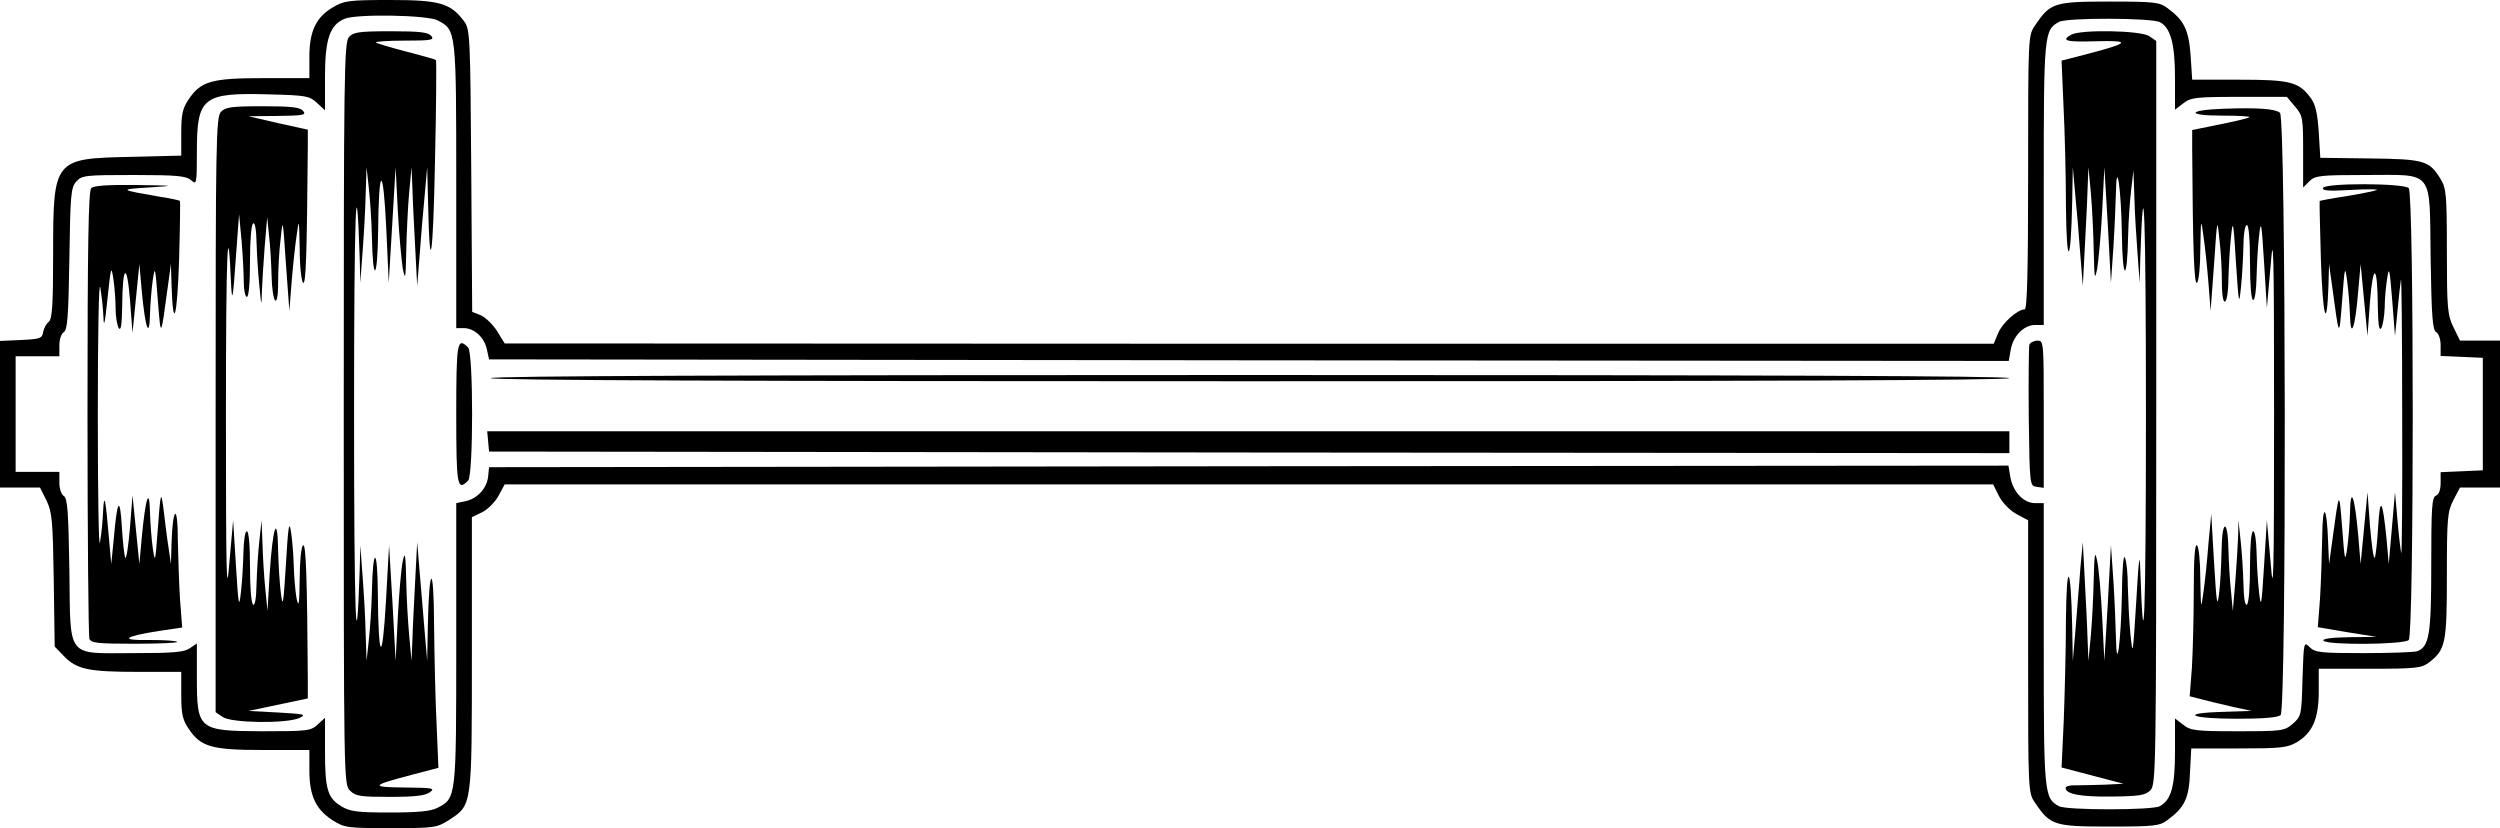 <?xml version="1.0" standalone="no"?>
<!DOCTYPE svg PUBLIC "-//W3C//DTD SVG 20010904//EN"
 "http://www.w3.org/TR/2001/REC-SVG-20010904/DTD/svg10.dtd">
<svg version="1.0" xmlns="http://www.w3.org/2000/svg"
 width="800pt" height="265pt" viewBox="0 0 800 265"
 preserveAspectRatio="xMidYMid meet">

<g transform="translate(0,265) scale(0.1,-0.1)"
fill="#000000" stroke="none">
<path d="M1066 2627 c-54 -31 -76 -76 -76 -159 l0 -68 -147 0 c-167 0 -201
-10 -240 -69 -19 -28 -23 -48 -23 -107 l0 -72 -162 -4 c-246 -5 -248 -7 -248
-311 0 -166 -3 -207 -14 -217 -8 -6 -16 -21 -18 -33 -3 -20 -10 -22 -71 -25
l-67 -3 0 -234 0 -235 64 0 64 0 21 -42 c18 -38 20 -66 23 -255 l3 -212 29
-30 c41 -43 79 -51 239 -51 l137 0 0 -74 c0 -59 4 -79 23 -107 39 -59 73 -69
240 -69 l147 0 0 -65 c0 -81 20 -124 73 -159 40 -25 46 -26 187 -26 141 0 147
1 187 26 74 49 73 40 73 532 l0 437 33 16 c17 8 41 32 52 52 l20 37 2382 0
2381 0 19 -38 c11 -21 35 -46 56 -57 l37 -20 0 -436 c0 -436 0 -436 23 -469
48 -71 61 -75 237 -75 145 0 161 2 186 21 55 40 69 70 72 152 l4 77 151 0
c135 0 156 2 187 20 50 30 70 75 70 163 l0 72 164 0 c150 0 165 2 190 21 52
41 56 61 56 278 0 184 2 204 21 241 l21 40 64 0 64 0 0 235 0 235 -64 0 -64 0
-21 43 c-19 39 -21 61 -21 243 0 180 -2 202 -20 231 -36 59 -52 64 -227 66
l-158 2 -5 82 c-4 62 -11 90 -26 110 -38 51 -65 58 -229 58 l-150 0 -5 77 c-6
83 -21 113 -74 152 -25 19 -41 21 -186 21 -176 0 -189 -4 -237 -75 -23 -33
-23 -33 -23 -471 0 -312 -3 -439 -11 -439 -23 0 -72 -44 -85 -76 l-14 -34
-2383 0 -2382 1 -24 39 c-13 21 -37 44 -52 51 l-28 11 -3 452 c-3 433 -4 452
-23 478 -43 58 -79 68 -236 68 -131 0 -148 -2 -183 -23z m334 -42 c60 -31 60
-30 60 -530 l0 -455 24 0 c34 0 66 -30 74 -68 l7 -32 2432 -3 2431 -2 6 34 c7
45 42 81 78 81 l28 0 0 450 c0 481 1 494 49 520 26 14 297 13 323 -1 34 -18
48 -70 48 -179 l0 -101 26 20 c24 19 40 21 179 21 l153 0 26 -31 c25 -29 26
-36 26 -145 l0 -114 20 20 c18 18 33 20 179 20 223 0 205 22 209 -267 3 -186
6 -229 18 -236 8 -4 14 -23 14 -42 l0 -34 68 -3 67 -3 0 -180 0 -180 -67 -3
-68 -3 0 -35 c0 -22 -6 -37 -15 -40 -13 -5 -15 -39 -15 -221 0 -223 -6 -262
-45 -277 -9 -3 -86 -6 -171 -6 -138 0 -156 2 -173 19 -19 19 -19 18 -23 -101
-3 -117 -4 -120 -31 -144 -27 -23 -34 -24 -176 -24 -135 0 -151 2 -175 21
l-26 20 0 -106 c0 -112 -12 -155 -49 -175 -25 -13 -297 -13 -322 0 -48 26 -49
39 -49 520 l0 450 -28 0 c-37 0 -71 37 -79 84 l-6 36 -2431 -2 -2431 -3 -3
-30 c-4 -38 -35 -71 -73 -79 l-29 -6 0 -450 c0 -495 0 -494 -60 -525 -21 -11
-62 -15 -152 -15 -105 0 -128 3 -156 20 -44 27 -52 54 -52 177 l0 106 -23 -21
c-22 -21 -33 -22 -178 -22 -205 1 -209 4 -209 175 l0 106 -22 -15 c-18 -13
-54 -16 -179 -16 -220 0 -203 -22 -207 267 -3 186 -6 229 -18 236 -8 5 -14 23
-14 42 l0 35 -70 0 -70 0 0 185 0 185 70 0 70 0 0 35 c0 19 6 37 14 42 12 7
15 50 18 235 3 206 5 228 22 247 18 20 29 21 184 21 140 0 168 -3 184 -17 17
-15 18 -12 18 91 0 176 18 190 232 184 118 -3 128 -5 152 -27 l26 -24 0 109
c0 119 16 165 63 184 39 16 264 12 297 -5z"/>
<path d="M1117 2532 c-16 -17 -17 -115 -17 -1205 0 -1174 0 -1187 20 -1207 18
-18 33 -20 128 -20 80 0 113 4 128 15 17 13 9 14 -81 15 -112 1 -109 6 24 41
l84 22 -6 141 c-4 78 -7 222 -8 321 -1 196 -16 189 -20 -10 l-2 -110 -9 105
c-5 58 -12 143 -16 190 l-7 85 -6 -115 c-3 -63 -8 -149 -9 -190 l-3 -75 -7 75
c-4 41 -9 122 -10 180 -2 87 -4 98 -11 65 -5 -22 -12 -103 -16 -180 l-7 -140
-10 185 -11 185 -10 -180 c-12 -205 -24 -190 -26 30 -1 147 -16 147 -19 0 -1
-49 -6 -119 -10 -155 l-7 -65 -3 90 c-1 50 -6 133 -10 185 l-7 95 -2 -80 c-11
-330 -18 -147 -18 500 0 647 7 830 18 500 l2 -80 7 95 c4 52 9 136 10 185 l3
90 7 -65 c4 -36 9 -105 10 -155 3 -155 18 -143 20 15 2 211 16 216 26 10 l8
-175 11 185 11 185 7 -140 c4 -77 12 -160 16 -185 8 -39 9 -32 11 55 1 55 5
138 9 185 l8 85 3 -75 c1 -41 6 -127 9 -190 l6 -115 8 100 c4 55 11 141 16
190 l8 90 3 -120 c5 -241 16 -172 22 140 4 176 5 321 3 323 -2 2 -45 14 -95
27 -50 13 -94 26 -97 29 -4 3 38 6 92 6 85 0 96 2 85 15 -10 12 -38 15 -130
15 -101 0 -119 -3 -133 -18z"/>
<path d="M6628 2539 c-34 -19 -17 -24 79 -21 113 3 108 -5 -21 -39 l-89 -23 6
-140 c4 -78 8 -224 8 -326 2 -200 16 -189 20 15 l2 110 8 -90 c5 -49 12 -135
16 -190 l8 -100 6 115 c3 63 8 149 9 190 l3 75 8 -85 c4 -47 8 -130 9 -185 2
-87 3 -94 11 -55 4 25 12 108 16 185 l7 140 11 -185 10 -185 8 115 c4 63 7
142 8 175 2 112 17 9 19 -135 2 -151 17 -155 20 -5 1 50 6 117 10 150 l7 60 3
-85 c1 -47 6 -128 10 -180 l7 -95 2 80 c11 330 18 135 18 -505 0 -643 -7 -823
-18 -495 -2 62 -5 40 -13 -100 -11 -175 -11 -178 -19 -101 -4 43 -7 111 -8
150 0 39 -4 80 -9 91 -5 13 -9 -31 -10 -120 -3 -151 -17 -254 -19 -135 -1 36
-4 117 -8 180 l-8 115 -10 -185 -11 -185 -7 140 c-4 77 -11 158 -16 180 -7 34
-9 25 -11 -55 -1 -52 -5 -133 -9 -180 l-8 -85 -3 75 c-1 41 -6 127 -9 190 l-6
115 -8 -85 c-3 -47 -11 -132 -15 -190 l-9 -105 -2 110 c-4 199 -18 217 -20 24
0 -97 -4 -243 -7 -325 l-7 -150 99 -26 99 -26 -60 -3 c-33 -1 -75 -2 -92 -2
-18 1 -33 -3 -33 -8 0 -20 46 -29 145 -28 91 1 110 4 126 20 18 18 19 52 19
1208 l0 1190 -22 15 c-26 19 -221 22 -250 5z"/>
<path d="M707 2292 c-16 -17 -17 -99 -17 -970 l0 -951 22 -15 c28 -20 202 -22
245 -4 25 12 19 13 -67 18 l-95 5 95 20 95 20 0 58 c-2 328 -6 438 -15 432 -6
-3 -11 -52 -11 -108 -1 -81 -3 -94 -10 -62 -4 22 -8 69 -9 105 -1 36 -5 85 -9
110 -6 36 -9 14 -16 -105 -8 -128 -10 -142 -16 -95 -4 30 -8 93 -9 140 -2 118
-17 77 -27 -75 l-7 -120 -7 70 c-4 39 -8 104 -9 145 l-3 75 -7 -65 c-4 -36 -8
-98 -9 -138 -1 -46 -5 -71 -11 -67 -6 4 -10 55 -10 121 0 69 -4 114 -10 114
-6 0 -10 -30 -11 -67 -1 -38 -4 -95 -8 -128 -6 -54 -8 -45 -16 85 l-9 145 -12
-135 c-9 -117 -11 -52 -11 475 0 523 6 663 17 405 3 -49 6 -29 14 85 l11 150
8 -85 c4 -47 7 -106 7 -132 0 -27 5 -48 10 -48 6 0 10 45 10 114 0 66 4 117
10 121 6 4 10 -19 11 -62 1 -37 5 -99 9 -138 6 -66 7 -67 8 -19 1 28 5 93 9
145 l8 94 6 -60 c4 -33 7 -89 8 -125 2 -93 21 -115 21 -25 0 39 3 102 8 140 7
69 7 67 17 -80 l11 -150 7 90 c4 50 11 117 16 150 8 58 8 57 10 -42 0 -56 6
-105 11 -108 9 -6 12 88 15 437 l0 53 -95 21 -95 22 94 1 c82 1 92 3 81 16
-10 12 -38 15 -130 15 -101 0 -119 -3 -133 -18z"/>
<path d="M7115 2302 c-116 -4 -120 -22 -5 -22 51 0 91 -2 88 -5 -2 -3 -45 -13
-94 -23 l-89 -18 0 -62 c2 -315 6 -433 15 -427 6 3 11 52 11 108 2 99 2 100
10 42 5 -33 12 -100 16 -150 l7 -90 11 150 c10 147 10 149 17 80 5 -38 8 -101
8 -138 0 -90 20 -79 21 11 1 37 4 96 8 132 6 60 8 55 16 -80 9 -134 10 -140
16 -80 4 36 7 95 8 133 0 37 5 67 11 67 6 0 10 -47 10 -120 0 -73 4 -120 10
-120 6 0 10 32 11 73 1 39 4 99 8 132 6 54 8 45 16 -85 l9 -145 12 135 c9 117
11 52 11 -475 0 -527 -2 -592 -11 -475 l-12 135 -9 -145 c-8 -130 -10 -139
-16 -85 -4 33 -7 90 -8 128 -1 37 -5 67 -11 67 -6 0 -10 -45 -10 -114 0 -66
-4 -117 -10 -121 -6 -4 -10 21 -11 67 -1 40 -5 102 -9 138 l-7 65 -1 -51 c-1
-28 -5 -93 -9 -145 l-8 -94 -6 65 c-4 36 -7 95 -8 132 -2 100 -21 96 -22 -4
-1 -46 -4 -108 -8 -138 -6 -47 -8 -32 -16 100 l-9 155 -9 -95 c-4 -52 -11
-122 -16 -155 -8 -58 -8 -56 -10 42 0 56 -5 105 -11 108 -7 4 -10 -48 -10
-148 0 -85 -3 -195 -6 -245 l-7 -90 39 -10 c21 -6 66 -16 99 -24 l60 -13 -93
-3 c-140 -4 -103 -22 47 -22 85 0 131 4 139 12 19 19 17 1911 -2 1927 -16 13
-70 17 -181 13z"/>
<path d="M292 2048 c-9 -9 -12 -182 -12 -719 0 -389 3 -714 6 -723 5 -14 28
-16 147 -16 77 0 137 3 134 6 -4 4 -44 6 -89 6 -97 -2 -84 11 31 29 l74 11 -7
91 c-3 49 -6 136 -7 191 0 114 -16 107 -20 -9 l-2 -70 -8 55 c-5 30 -11 82
-15 115 -9 70 -10 64 -20 -70 -7 -94 -8 -97 -15 -50 -4 28 -8 79 -9 115 -2 84
-14 49 -26 -76 l-8 -89 -11 110 -11 110 -8 -103 c-5 -56 -11 -100 -15 -97 -3
4 -8 48 -11 98 -6 102 -15 90 -26 -38 l-8 -80 -8 90 c-10 120 -15 140 -18 80
-1 -27 -5 -72 -10 -100 -4 -28 -7 151 -7 405 0 258 3 436 8 410 4 -25 9 -67
10 -95 1 -36 5 -20 13 60 11 103 12 107 19 61 4 -27 7 -70 7 -95 0 -25 5 -53
10 -61 7 -10 10 11 11 70 1 132 15 143 25 20 l8 -105 11 110 11 110 8 -90 c11
-116 24 -152 26 -70 1 33 5 83 9 110 7 46 8 40 16 -65 10 -125 9 -127 33 50
l9 65 2 -70 c5 -147 18 -102 24 80 3 104 4 191 3 192 -2 2 -29 8 -62 13 -133
23 -135 24 -39 30 89 6 88 6 -40 8 -91 1 -135 -2 -143 -10z"/>
<path d="M7434 2049 c-5 -9 17 -11 85 -7 51 3 90 3 87 0 -3 -2 -45 -11 -93
-19 -48 -7 -88 -15 -90 -16 -1 -2 1 -88 4 -192 6 -182 19 -227 24 -80 l2 70 9
-65 c24 -177 23 -175 33 -50 8 109 9 112 16 60 4 -30 8 -80 9 -110 2 -79 17
-38 26 75 l8 90 11 -115 11 -115 8 110 c10 127 24 118 25 -15 1 -59 4 -80 11
-70 5 8 10 38 11 65 0 28 4 70 8 95 6 39 8 30 16 -70 l9 -115 8 80 c4 44 9 89
11 100 2 11 4 -185 4 -435 1 -250 -1 -448 -3 -440 -2 8 -8 56 -12 105 l-8 90
-10 -115 -10 -115 -7 80 c-13 128 -21 140 -27 38 -3 -50 -8 -94 -11 -98 -4 -3
-10 43 -15 102 l-8 108 -11 -115 -11 -115 -8 95 c-11 122 -24 158 -26 70 -1
-36 -5 -87 -9 -115 -7 -46 -8 -40 -16 65 -10 125 -9 127 -33 -50 l-9 -65 -3
70 c-4 120 -18 131 -19 14 -1 -58 -4 -147 -7 -196 l-7 -90 94 -16 94 -15 -88
-1 c-56 -1 -86 -5 -82 -11 9 -15 258 -13 273 2 17 17 17 1429 0 1446 -16 16
-264 17 -274 1z"/>
<path d="M6494 1547 c-2 -7 -3 -111 -2 -232 3 -220 3 -220 26 -223 l22 -3 0
235 c0 231 0 236 -20 236 -11 0 -23 -6 -26 -13z"/>
<path d="M1460 1325 c0 -230 3 -248 38 -213 17 17 17 409 0 426 -35 35 -38 17
-38 -213z"/>
<path d="M1570 1440 c0 -7 817 -10 2430 -10 1613 0 2430 3 2430 10 0 7 -817
10 -2430 10 -1613 0 -2430 -3 -2430 -10z"/>
<path d="M1562 1238 l3 -33 2433 -3 2432 -2 0 35 0 35 -2436 0 -2435 0 3 -32z"/>
</g>
</svg>
